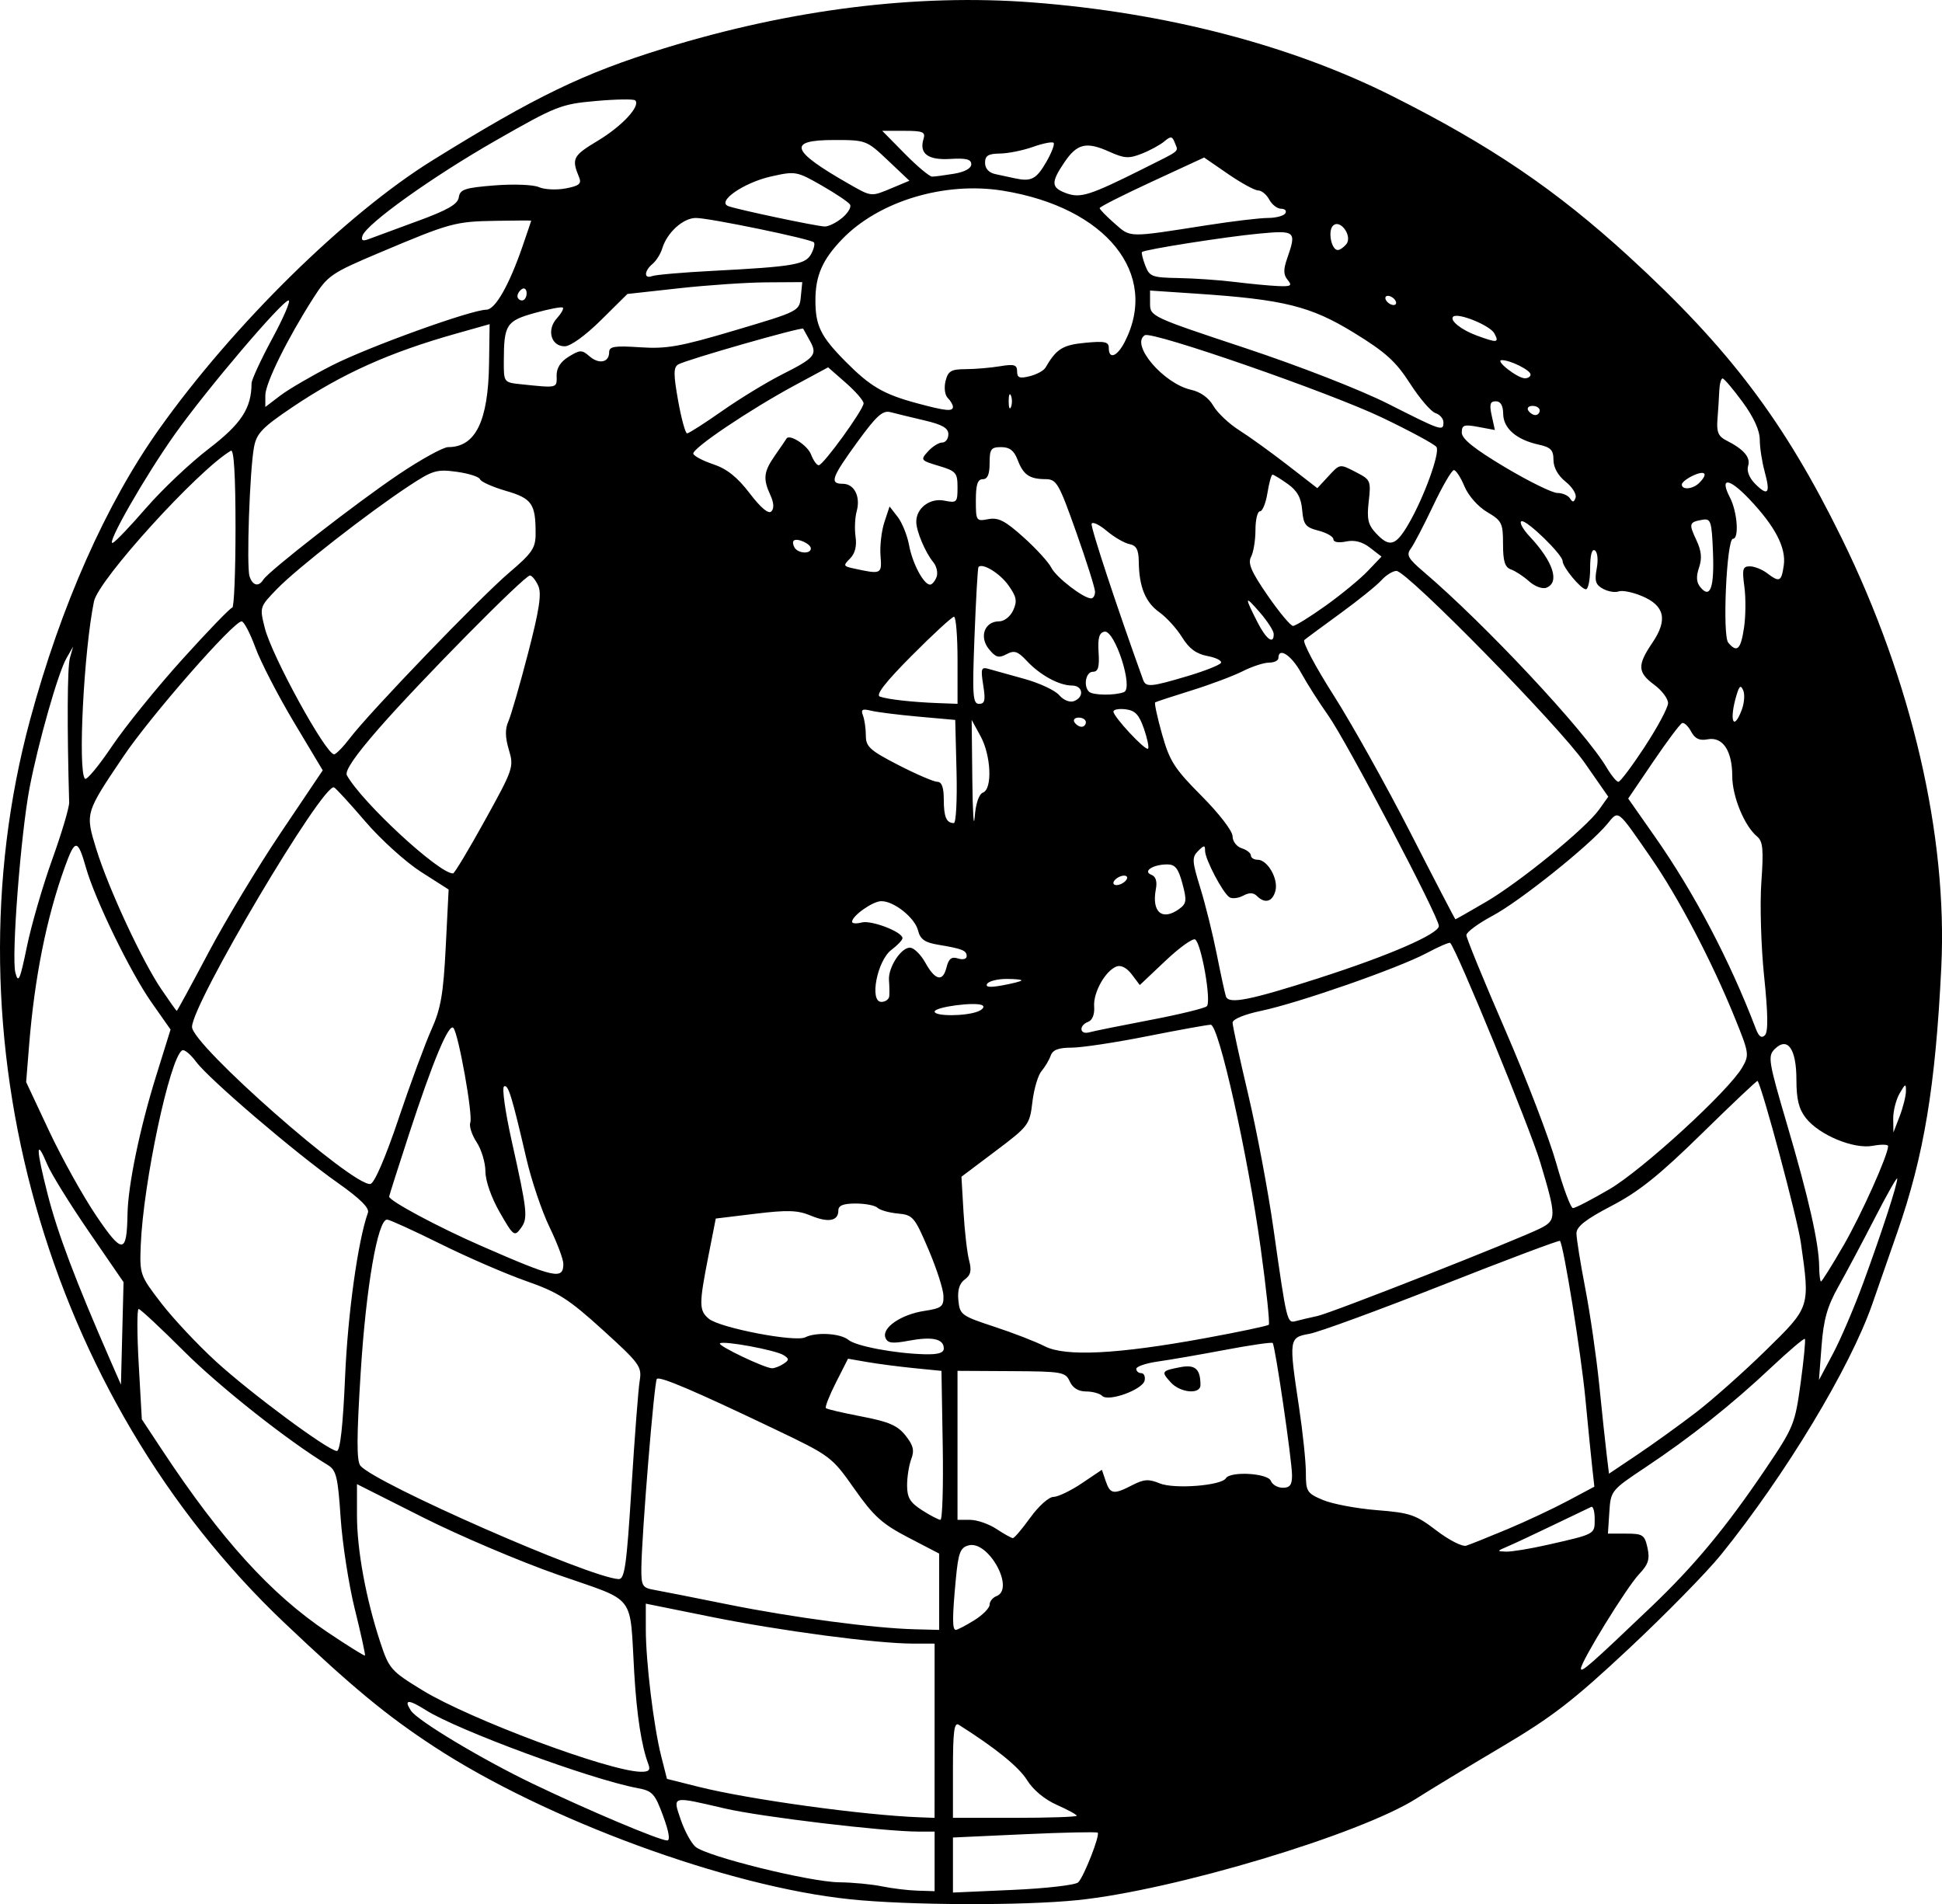 <?xml version="1.0" encoding="UTF-8" standalone="no"?>
<!-- Created with Inkscape (http://www.inkscape.org/) -->

<svg
   width="112.088mm"
   height="109.896mm"
   viewBox="0 0 112.088 109.896"
   version="1.1"
   id="svg1"
   xml:space="preserve"
   inkscape:export-filename="globe.svg"
   inkscape:export-xdpi="96"
   inkscape:export-ydpi="96"
   xmlns:inkscape="http://www.inkscape.org/namespaces/inkscape"
   xmlns:sodipodi="http://sodipodi.sourceforge.net/DTD/sodipodi-0.dtd"
   xmlns="http://www.w3.org/2000/svg"
   xmlns:svg="http://www.w3.org/2000/svg"><sodipodi:namedview
     id="namedview1"
     pagecolor="#ffffff"
     bordercolor="#000000"
     borderopacity="0.25"
     inkscape:showpageshadow="2"
     inkscape:pageopacity="0.0"
     inkscape:pagecheckerboard="0"
     inkscape:deskcolor="#d1d1d1"
     inkscape:document-units="mm"
     inkscape:zoom="1.0324986"
     inkscape:cx="396.61071"
     inkscape:cy="561.7441"
     inkscape:window-width="1051"
     inkscape:window-height="1068"
     inkscape:window-x="130"
     inkscape:window-y="130"
     inkscape:window-maximized="0"
     inkscape:current-layer="layer1"><inkscape:page
       x="0"
       y="-6.1534511e-14"
       width="112.088"
       height="109.896"
       id="page2"
       margin="0"
       bleed="0" /></sodipodi:namedview><defs
     id="defs1" /><g
     inkscape:label="Layer 1"
     inkscape:groupmode="layer"
     id="layer1"
     transform="translate(-46.426,-43.582)"><path
       style="fill:#000000"
       d="m 95.475,153.198 c -7.036,-0.726 -17.557,-4.588 -24.004,-8.812 -2.746,-1.799 -4.705,-3.42 -8.619,-7.13 -13.784,-13.066 -19.635,-33.824 -14.692,-52.123 1.784,-6.606 4.386,-12.469 7.446,-16.779 4.28,-6.027 10.778,-12.415 15.795,-15.526 5.935,-3.681 8.707,-5.021 13.342,-6.451 7.306,-2.255 14.594,-3.166 21.257,-2.657 7.708,0.588 14.928,2.465 20.776,5.403 5.687,2.856 9.446,5.405 13.663,9.264 5.794,5.303 8.974,9.511 12.287,16.259 4.045,8.24 6.119,17.182 5.747,24.775 -0.336,6.865 -0.997,10.849 -2.531,15.26 -0.421,1.211 -1.075,3.088 -1.453,4.17 -1.288,3.689 -5.014,9.861 -8.73,14.462 -0.811,1.005 -3.206,3.446 -5.321,5.425 -3.214,3.007 -4.419,3.937 -7.338,5.666 -1.921,1.137 -4.13,2.475 -4.91,2.973 -3.256,2.077 -14.025,5.308 -19.578,5.873 -3.2,0.326 -9.73,0.301 -13.135,-0.05 z m 4.895,-2.184 v -1.72 h -0.924 c -1.991,0 -9.114,-0.851 -11.202,-1.338 -3.081,-0.719 -3,-0.74 -2.527,0.65 0.218,0.64 0.598,1.342 0.844,1.56 0.63,0.557 6.602,2.036 8.297,2.054 0.776,0.008 1.887,0.114 2.469,0.234 0.582,0.12 1.505,0.233 2.051,0.249 l 0.992,0.03 z m 8.288,1.21 c 0.332,-0.332 1.269,-2.722 1.124,-2.867 -0.055,-0.055 -1.957,-0.015 -4.227,0.089 l -4.127,0.189 v 1.589 1.589 l 3.475,-0.155 c 1.911,-0.085 3.601,-0.281 3.755,-0.435 z M 84.7,148.392 c -0.478,-1.299 -0.616,-1.448 -1.491,-1.611 -2.676,-0.499 -10.359,-3.331 -12.214,-4.502 -1.001,-0.632 -1.28,-0.62 -0.851,0.035 0.378,0.577 4.103,2.812 7.024,4.214 3.171,1.522 7.266,3.253 7.758,3.278 0.194,0.01 0.114,-0.491 -0.227,-1.416 z m 15.669,-4.919 v -5.027 l -1.257,-0.002 c -2.114,-0.004 -7.669,-0.741 -11.642,-1.544 l -3.77,-0.762 7.45e-4,1.485 c 9.42e-4,1.877 0.454,5.605 0.888,7.317 l 0.333,1.312 1.836,0.46 c 2.909,0.729 9.493,1.636 12.75,1.757 l 0.86,0.032 z m 8.202,4.907 c 0,-0.066 -0.517,-0.348 -1.148,-0.628 -0.701,-0.31 -1.37,-0.866 -1.717,-1.428 -0.47,-0.76 -1.818,-1.852 -3.943,-3.195 -0.262,-0.166 -0.335,0.393 -0.335,2.58 V 148.5 H 105 c 1.965,0 3.572,-0.054 3.572,-0.12 z m -24.719,-2.968 c -0.397,-1.036 -0.674,-2.817 -0.819,-5.271 -0.275,-4.666 0.189,-4.067 -4.394,-5.667 -2.195,-0.766 -5.705,-2.258 -7.8,-3.314 l -3.809,-1.92 v 1.808 c 0,1.991 0.516,4.802 1.339,7.301 0.513,1.557 0.612,1.669 2.442,2.79 2.717,1.664 10.737,4.66 12.585,4.702 0.476,0.011 0.584,-0.09 0.454,-0.428 z m 57.871,-9.083 c 2.496,-2.382 4.309,-4.566 6.592,-7.942 1.64,-2.426 1.715,-2.609 2.039,-4.979 0.185,-1.353 0.295,-2.502 0.244,-2.551 -0.051,-0.05 -0.925,0.693 -1.944,1.651 -2.29,2.154 -4.643,4.022 -7.257,5.764 -1.98,1.319 -2.004,1.349 -2.084,2.58 l -0.081,1.245 h 1.052 c 0.96,0 1.067,0.071 1.231,0.818 0.145,0.658 0.05,0.955 -0.485,1.521 -0.72,0.762 -3.356,5.043 -3.357,5.452 -5.3e-4,0.261 0.583,-0.252 4.048,-3.558 z m -74.813,0.152 c -0.353,-1.425 -0.723,-3.808 -0.823,-5.297 -0.159,-2.369 -0.251,-2.749 -0.743,-3.048 -2.314,-1.404 -6.244,-4.512 -8.292,-6.558 -1.347,-1.346 -2.529,-2.447 -2.625,-2.447 -0.096,0 -0.094,1.433 0.005,3.184 l 0.18,3.184 1.174,1.777 c 3.407,5.156 6.268,8.309 9.526,10.498 1.164,0.782 2.144,1.394 2.179,1.36 0.034,-0.034 -0.227,-1.228 -0.579,-2.652 z m 33.723,-1.031 v -2.201 l -1.786,-0.929 c -1.506,-0.783 -1.994,-1.224 -3.109,-2.809 -1.306,-1.857 -1.364,-1.9 -4.63,-3.46 -4.634,-2.214 -6.602,-3.052 -6.77,-2.884 -0.153,0.153 -0.882,9.075 -0.895,10.949 -0.007,0.989 0.063,1.107 0.72,1.223 0.4,0.07 2.335,0.452 4.299,0.849 3.719,0.75 8.396,1.371 10.782,1.43 l 1.389,0.035 z m 2.019,1.651 c 0.49,-0.303 0.891,-0.707 0.891,-0.898 0,-0.191 0.179,-0.416 0.397,-0.499 1.089,-0.418 -0.473,-3.245 -1.617,-2.927 -0.474,0.131 -0.584,0.424 -0.726,1.92 -0.212,2.243 -0.213,2.955 -0.003,2.955 0.092,0 0.568,-0.248 1.058,-0.551 z m -19.779,-7.649 c 0.181,-2.909 0.394,-5.685 0.473,-6.169 0.135,-0.829 0.013,-0.997 -2.136,-2.948 -1.965,-1.784 -2.572,-2.171 -4.404,-2.812 -1.169,-0.409 -3.4,-1.375 -4.958,-2.148 -1.558,-0.772 -2.944,-1.404 -3.081,-1.404 -0.54,0 -1.21,3.872 -1.52,8.774 -0.239,3.791 -0.244,5.161 -0.019,5.433 0.843,1.016 13.245,6.462 14.901,6.543 0.352,0.017 0.463,-0.771 0.744,-5.269 z m 52.867,3.293 c 2.779,-0.631 2.728,-0.603 2.728,-1.483 0,-0.439 -0.089,-0.758 -0.198,-0.709 -0.109,0.049 -1.091,0.519 -2.183,1.046 -1.091,0.526 -2.282,1.083 -2.646,1.238 -0.627,0.267 -0.631,0.282 -0.083,0.299 0.318,0.01 1.39,-0.166 2.381,-0.391 z m -2.33,-0.896 c 1.074,-0.45 2.647,-1.188 3.496,-1.64 l 1.543,-0.823 -0.121,-1.093 c -0.067,-0.601 -0.246,-2.402 -0.399,-4.003 -0.247,-2.591 -1.255,-8.845 -1.465,-9.09 -0.044,-0.052 -3.094,1.095 -6.778,2.548 -3.683,1.453 -7.143,2.721 -7.689,2.818 -1.178,0.209 -1.188,0.285 -0.594,4.23 0.217,1.443 0.395,3.145 0.395,3.784 0,1.091 0.06,1.186 0.992,1.578 0.546,0.229 1.945,0.492 3.109,0.584 1.921,0.152 2.238,0.26 3.432,1.173 0.723,0.553 1.497,0.948 1.72,0.878 0.223,-0.07 1.283,-0.495 2.357,-0.945 z m -27.514,-0.68 c 0.47,-0.655 1.068,-1.191 1.328,-1.191 0.26,0 0.997,-0.353 1.637,-0.783 l 1.164,-0.783 0.22,0.651 c 0.259,0.764 0.456,0.794 1.54,0.233 0.662,-0.342 0.945,-0.361 1.571,-0.101 0.832,0.344 3.559,0.135 3.824,-0.293 0.26,-0.421 2.427,-0.295 2.598,0.151 0.084,0.218 0.394,0.397 0.69,0.397 0.411,0 0.536,-0.171 0.531,-0.728 -0.007,-0.882 -0.975,-7.485 -1.117,-7.628 -0.056,-0.056 -1.284,0.122 -2.73,0.395 -1.446,0.273 -3.194,0.576 -3.885,0.673 -0.691,0.097 -1.257,0.288 -1.257,0.424 0,0.137 0.128,0.248 0.284,0.248 0.156,0 0.245,0.19 0.198,0.422 -0.107,0.53 -2.09,1.251 -2.45,0.891 -0.14,-0.14 -0.56,-0.255 -0.933,-0.255 -0.441,0 -0.769,-0.202 -0.939,-0.578 -0.246,-0.545 -0.438,-0.579 -3.37,-0.595 l -3.109,-0.017 4e-5,4.299 4e-5,4.299 0.728,0.002 c 0.4,9.6e-4 1.085,0.238 1.521,0.527 0.437,0.289 0.863,0.526 0.947,0.527 0.085,9.6e-4 0.538,-0.534 1.009,-1.189 z m 8.097,-7.807 c -0.561,-0.62 -0.532,-0.665 0.573,-0.875 0.845,-0.161 1.148,0.112 1.148,1.031 0,0.562 -1.167,0.457 -1.721,-0.156 z m -13.155,3.64 -0.073,-4.299 -1.587,-0.158 c -0.873,-0.087 -2.087,-0.245 -2.697,-0.351 l -1.11,-0.193 -0.694,1.37 c -0.382,0.753 -0.644,1.42 -0.582,1.482 0.062,0.062 0.991,0.279 2.065,0.484 1.561,0.297 2.069,0.517 2.529,1.095 0.45,0.565 0.523,0.861 0.334,1.359 -0.133,0.35 -0.242,1.034 -0.242,1.519 0,0.707 0.172,0.993 0.86,1.434 0.473,0.303 0.952,0.553 1.065,0.555 0.113,0.002 0.172,-1.93 0.132,-4.295 z m 43.451,-1.88 c 0.946,-0.724 2.762,-2.336 4.035,-3.582 2.601,-2.546 2.578,-2.475 2.041,-6.246 -0.201,-1.411 -2.221,-8.954 -2.497,-9.326 -0.027,-0.036 -1.476,1.333 -3.22,3.043 -2.453,2.404 -3.632,3.348 -5.201,4.166 -1.497,0.781 -2.03,1.197 -2.032,1.587 -0.001,0.291 0.228,1.72 0.509,3.175 0.281,1.455 0.643,3.956 0.805,5.556 0.161,1.601 0.354,3.413 0.429,4.027 l 0.135,1.116 1.639,-1.1 c 0.901,-0.605 2.413,-1.693 3.358,-2.417 z m -77.945,-2.089 c 0.157,-3.646 0.742,-7.845 1.318,-9.459 0.096,-0.27 -0.46,-0.82 -1.738,-1.72 -2.454,-1.727 -7.438,-5.988 -8.183,-6.995 -0.321,-0.434 -0.682,-0.729 -0.802,-0.655 -0.713,0.44 -2.245,7.646 -2.389,11.233 -0.068,1.7 -0.047,1.76 1.182,3.357 0.688,0.894 2.113,2.413 3.166,3.374 2.037,1.859 6.482,5.149 6.969,5.158 0.193,0.004 0.354,-1.444 0.477,-4.294 z M 51.558,114.672 c -1.099,-1.6 -2.181,-3.348 -2.405,-3.884 -0.666,-1.593 -0.655,-0.931 0.027,1.737 0.57,2.231 1.603,4.967 3.591,9.517 l 0.636,1.455 0.075,-2.957 0.075,-2.958 z m 102.416,2.94 c 1.067,-2.915 1.954,-5.635 1.957,-6.005 0.001,-0.136 -0.575,0.876 -1.28,2.249 -0.705,1.373 -1.655,3.159 -2.11,3.969 -0.646,1.149 -0.862,1.906 -0.979,3.44 l -0.15,1.967 0.808,-1.519 c 0.445,-0.835 1.234,-2.681 1.754,-4.101 z m -62.335,4.69 c 0.343,-0.225 0.346,-0.294 0.016,-0.506 -0.457,-0.294 -3.5,-0.856 -3.677,-0.679 -0.132,0.132 2.552,1.415 3,1.434 0.146,0.006 0.443,-0.106 0.661,-0.249 z m 9.26,-0.894 c 0,-0.553 -0.657,-0.699 -2.005,-0.448 -0.981,0.183 -1.239,0.15 -1.364,-0.174 -0.218,-0.569 0.9,-1.338 2.244,-1.543 1.002,-0.153 1.122,-0.248 1.106,-0.87 -0.01,-0.384 -0.4,-1.591 -0.867,-2.682 -0.803,-1.879 -0.897,-1.989 -1.767,-2.069 -0.506,-0.047 -1.032,-0.196 -1.171,-0.331 -0.138,-0.135 -0.704,-0.246 -1.257,-0.246 -0.726,0 -1.005,0.112 -1.005,0.405 0,0.609 -0.583,0.714 -1.601,0.289 -0.743,-0.31 -1.335,-0.329 -3.193,-0.104 l -2.281,0.277 -0.431,2.193 c -0.542,2.758 -0.539,3.117 0.032,3.591 0.634,0.527 4.974,1.363 5.56,1.071 0.638,-0.317 2.038,-0.233 2.5,0.151 0.431,0.357 2.664,0.779 4.376,0.826 0.8,0.022 1.124,-0.076 1.124,-0.338 z m 15.071,-0.59 c 1.959,-0.359 3.618,-0.709 3.687,-0.778 0.069,-0.069 -0.141,-2.058 -0.467,-4.42 -0.746,-5.41 -2.419,-12.894 -2.883,-12.894 -0.185,0 -1.832,0.298 -3.66,0.661 -1.828,0.364 -3.795,0.661 -4.37,0.661 -0.757,0 -1.091,0.128 -1.209,0.463 -0.09,0.255 -0.328,0.655 -0.529,0.89 -0.201,0.235 -0.437,1.036 -0.525,1.781 -0.156,1.317 -0.214,1.395 -2.128,2.835 l -1.968,1.481 0.119,2.03 c 0.065,1.116 0.211,2.376 0.323,2.799 0.155,0.586 0.096,0.848 -0.25,1.101 -0.308,0.225 -0.427,0.612 -0.369,1.203 0.081,0.831 0.175,0.9 2.069,1.522 1.091,0.358 2.401,0.866 2.91,1.128 1.19,0.613 4.198,0.462 9.25,-0.463 z m 6.493,-1.281 c 0.836,-0.181 11.65,-4.436 12.898,-5.075 0.901,-0.461 0.899,-0.683 -0.036,-3.798 -0.598,-1.991 -4.816,-12.268 -5.196,-12.66 -0.049,-0.051 -0.663,0.214 -1.364,0.588 -1.623,0.866 -7.382,2.876 -9.543,3.33 -0.973,0.204 -1.654,0.485 -1.654,0.682 0,0.184 0.404,2.043 0.898,4.131 0.494,2.088 1.152,5.583 1.462,7.765 0.774,5.439 0.781,5.467 1.301,5.327 0.242,-0.065 0.797,-0.196 1.233,-0.29 z m 30.351,-4.044 c 1.041,-1.799 2.589,-5.246 2.589,-5.763 0,-0.101 -0.398,-0.108 -0.883,-0.017 -1.102,0.207 -3.089,-0.618 -3.865,-1.604 -0.405,-0.515 -0.544,-1.078 -0.544,-2.211 0,-1.789 -0.512,-2.508 -1.257,-1.764 -0.405,0.405 -0.354,0.714 0.715,4.343 1.247,4.232 1.84,6.854 1.855,8.206 0.005,0.473 0.053,0.86 0.106,0.86 0.053,0 0.63,-0.923 1.283,-2.051 z m -73.875,1.023 c 0,-0.257 -0.36,-1.21 -0.8,-2.119 -0.44,-0.909 -1.04,-2.686 -1.333,-3.95 -0.845,-3.641 -1.051,-4.307 -1.291,-4.159 -0.123,0.076 0.074,1.479 0.439,3.117 0.921,4.136 0.958,4.493 0.523,5.078 -0.36,0.485 -0.425,0.434 -1.205,-0.926 -0.487,-0.849 -0.827,-1.818 -0.829,-2.365 -0.002,-0.509 -0.231,-1.27 -0.509,-1.691 -0.278,-0.421 -0.441,-0.931 -0.364,-1.132 0.16,-0.417 -0.683,-5.133 -0.976,-5.459 -0.262,-0.291 -1.184,1.915 -2.557,6.119 -0.633,1.939 -1.151,3.566 -1.151,3.615 0,0.244 2.818,1.754 5.292,2.836 4.301,1.88 4.763,1.981 4.763,1.035 z m -25.154,-2.852 c 0.028,-1.664 0.703,-4.934 1.643,-7.955 l 0.842,-2.706 -1.113,-1.587 c -1.205,-1.718 -3.244,-5.91 -3.765,-7.74 -0.483,-1.699 -0.632,-1.702 -1.235,-0.025 -1.051,2.921 -1.738,6.359 -2.052,10.265 l -0.17,2.117 1.323,2.821 c 0.728,1.552 1.949,3.749 2.714,4.882 1.516,2.247 1.774,2.237 1.813,-0.073 z m 85.52,-1.437 c 1.911,-1.116 6.881,-5.668 7.673,-7.028 0.423,-0.726 0.408,-0.827 -0.421,-2.87 -1.339,-3.297 -3.251,-6.944 -4.855,-9.26 -1.969,-2.843 -1.836,-2.742 -2.512,-1.926 -1.031,1.245 -5.033,4.447 -6.607,5.288 -0.837,0.447 -1.521,0.953 -1.521,1.124 0,0.171 1.005,2.625 2.233,5.453 1.228,2.828 2.559,6.302 2.958,7.721 0.399,1.419 0.832,2.58 0.962,2.58 0.13,0 1.071,-0.487 2.09,-1.083 z m -69.877,-4.077 c 0.688,-2.037 1.545,-4.359 1.905,-5.159 0.536,-1.194 0.684,-2.049 0.82,-4.763 l 0.167,-3.307 -1.596,-1.019 c -0.878,-0.561 -2.325,-1.87 -3.216,-2.91 -0.891,-1.04 -1.702,-1.925 -1.802,-1.966 -0.637,-0.263 -8.197,12.487 -8.197,13.825 0,1.038 9.295,9.221 10.296,9.064 0.227,-0.036 0.864,-1.509 1.625,-3.763 z m 87.004,-1.587 c 0.009,-0.464 -0.036,-0.448 -0.367,0.132 -0.208,0.364 -0.373,1.019 -0.367,1.455 l 0.011,0.794 0.357,-0.926 c 0.196,-0.509 0.361,-1.164 0.367,-1.455 z m -8.186,-6.638 c -0.177,-1.72 -0.249,-4.162 -0.159,-5.426 0.135,-1.895 0.091,-2.359 -0.248,-2.64 -0.731,-0.607 -1.431,-2.31 -1.431,-3.482 0,-1.467 -0.552,-2.291 -1.422,-2.125 -0.471,0.09 -0.731,-0.032 -0.953,-0.448 -0.168,-0.314 -0.402,-0.535 -0.519,-0.489 -0.117,0.045 -0.866,1.044 -1.663,2.219 l -1.45,2.136 1.561,2.229 c 2.259,3.226 4.32,7.152 5.811,11.07 0.169,0.444 0.327,0.554 0.52,0.362 0.193,-0.193 0.179,-1.227 -0.046,-3.405 z m -35.441,2.529 c 1.673,-0.319 3.147,-0.677 3.275,-0.796 0.277,-0.257 -0.313,-3.631 -0.674,-3.854 -0.137,-0.085 -0.911,0.473 -1.721,1.239 l -1.472,1.392 -0.464,-0.615 c -0.287,-0.38 -0.622,-0.554 -0.879,-0.456 -0.65,0.249 -1.353,1.507 -1.292,2.311 0.034,0.446 -0.1,0.789 -0.343,0.882 -0.559,0.214 -0.501,0.763 0.064,0.606 0.255,-0.071 1.832,-0.39 3.506,-0.709 z m -9.939,-0.494 c 0.281,-0.11 0.4,-0.269 0.264,-0.353 -0.361,-0.223 -2.76,0.09 -2.76,0.361 0,0.278 1.781,0.273 2.496,-0.007 z M 58.46,98.56 c 0.983,-1.855 2.868,-4.981 4.19,-6.945 l 2.403,-3.572 -1.662,-2.778 c -0.914,-1.528 -1.913,-3.463 -2.221,-4.299 -0.307,-0.837 -0.666,-1.521 -0.798,-1.521 -0.472,0 -5.253,5.462 -6.831,7.805 -2.204,3.272 -2.2,3.256 -1.557,5.339 0.697,2.26 2.634,6.434 3.75,8.082 0.466,0.687 0.868,1.253 0.893,1.257 0.025,0.004 0.85,-1.511 1.833,-3.367 z m 39.293,2.514 c 0.016,-0.182 0.009,-0.591 -0.017,-0.91 -0.061,-0.766 0.752,-1.979 1.261,-1.88 0.222,0.043 0.597,0.427 0.833,0.854 0.571,1.03 1.01,1.136 1.222,0.294 0.132,-0.524 0.292,-0.651 0.671,-0.53 0.282,0.089 0.498,0.032 0.498,-0.133 0,-0.329 -0.248,-0.429 -1.652,-0.662 -0.764,-0.127 -1.027,-0.313 -1.154,-0.817 -0.186,-0.743 -1.401,-1.71 -2.13,-1.696 -0.496,0.009 -1.679,0.847 -1.679,1.189 0,0.103 0.251,0.121 0.557,0.041 0.56,-0.146 2.353,0.543 2.353,0.905 0,0.106 -0.289,0.412 -0.643,0.679 -0.821,0.619 -1.279,2.999 -0.577,2.999 0.235,0 0.44,-0.149 0.456,-0.331 z m 24.842,-1.056 c 4.016,-1.289 6.879,-2.535 6.879,-2.993 0,-0.524 -5.33,-10.665 -6.39,-12.157 -0.517,-0.728 -1.218,-1.829 -1.557,-2.447 -0.561,-1.022 -1.314,-1.515 -1.314,-0.86 0,0.146 -0.243,0.265 -0.54,0.265 -0.297,0 -0.981,0.223 -1.521,0.496 -0.54,0.273 -1.875,0.774 -2.966,1.113 -1.091,0.339 -2.03,0.648 -2.086,0.685 -0.056,0.038 0.123,0.865 0.397,1.839 0.438,1.555 0.716,1.988 2.284,3.564 1.008,1.013 1.786,2.024 1.786,2.322 0,0.295 0.233,0.602 0.529,0.696 0.291,0.092 0.529,0.279 0.529,0.415 0,0.136 0.176,0.247 0.391,0.247 0.571,0 1.204,1.106 1.025,1.792 -0.167,0.637 -0.608,0.761 -1.069,0.3 -0.201,-0.201 -0.444,-0.206 -0.795,-0.018 -0.278,0.149 -0.633,0.19 -0.789,0.091 -0.384,-0.244 -1.408,-2.194 -1.408,-2.68 0,-0.34 -0.053,-0.338 -0.404,0.012 -0.362,0.362 -0.349,0.582 0.128,2.127 0.293,0.948 0.72,2.667 0.949,3.82 0.229,1.154 0.467,2.252 0.53,2.441 0.155,0.47 1.356,0.233 5.412,-1.068 z m -17.22,0.161 c 0.061,-0.053 -0.319,-0.097 -0.844,-0.097 -0.525,0 -1.033,0.127 -1.128,0.281 -0.118,0.192 0.151,0.223 0.844,0.097 0.56,-0.101 1.068,-0.228 1.128,-0.281 z M 49.439,93.188 c 0.547,-1.52 0.987,-3.002 0.979,-3.293 -0.125,-4.342 -0.108,-7.805 0.042,-8.334 l 0.187,-0.661 -0.388,0.676 c -0.478,0.833 -1.632,4.89 -2.124,7.464 -0.515,2.697 -1.059,9.772 -0.821,10.68 0.17,0.65 0.265,0.435 0.665,-1.505 0.256,-1.245 0.914,-3.507 1.46,-5.027 z m 82.732,2.462 c 1.965,-1.148 5.783,-4.262 6.553,-5.344 l 0.528,-0.741 -1.359,-1.952 c -1.49,-2.14 -10.259,-11.08 -10.868,-11.08 -0.209,0 -0.602,0.245 -0.873,0.545 -0.271,0.3 -1.332,1.155 -2.356,1.9 -1.024,0.745 -1.963,1.439 -2.086,1.543 -0.123,0.104 0.637,1.539 1.688,3.188 1.051,1.649 3.053,5.234 4.45,7.965 1.396,2.732 2.558,4.966 2.582,4.966 0.024,0 0.808,-0.446 1.741,-0.992 z m -17.672,0.383 c 0.413,-0.302 0.434,-0.483 0.173,-1.455 -0.237,-0.882 -0.42,-1.109 -0.884,-1.106 -0.827,0.006 -1.423,0.401 -0.905,0.6 0.253,0.097 0.342,0.383 0.257,0.826 -0.255,1.336 0.371,1.859 1.359,1.136 z m -3.016,-1.792 c 0,-0.125 -0.179,-0.159 -0.397,-0.076 -0.218,0.084 -0.397,0.255 -0.397,0.38 0,0.125 0.179,0.159 0.397,0.076 0.218,-0.084 0.397,-0.255 0.397,-0.38 z M 74.412,90.935 c 1.642,-2.968 1.682,-3.085 1.385,-4.077 -0.216,-0.722 -0.225,-1.202 -0.03,-1.638 0.151,-0.339 0.662,-2.105 1.134,-3.924 0.656,-2.526 0.796,-3.448 0.592,-3.903 -0.147,-0.327 -0.363,-0.595 -0.481,-0.595 -0.313,0 -6.335,6.095 -8.72,8.826 -1.382,1.583 -1.981,2.462 -1.844,2.707 0.881,1.574 5.321,5.678 6.127,5.662 0.081,-0.002 0.908,-1.378 1.837,-3.058 z m 28.751,-1.611 c 0.553,-0.212 0.466,-2.144 -0.147,-3.265 l -0.507,-0.926 0.037,3.44 c 0.02,1.892 0.081,2.868 0.136,2.169 0.062,-0.79 0.244,-1.326 0.481,-1.417 z m -1.528,-1.214 -0.075,-2.977 -2.117,-0.189 c -1.164,-0.104 -2.4,-0.259 -2.745,-0.344 -0.505,-0.124 -0.596,-0.07 -0.463,0.277 0.091,0.238 0.166,0.761 0.166,1.163 0,0.639 0.236,0.853 1.879,1.698 1.034,0.532 2.046,0.967 2.249,0.967 0.252,0 0.37,0.322 0.37,1.014 0,1.014 0.15,1.367 0.582,1.367 0.126,0 0.195,-1.339 0.154,-2.977 z m -44.679,-6.482 c 1.478,-1.637 2.773,-2.977 2.876,-2.977 0.104,-3e-5 0.188,-2.072 0.188,-4.605 0,-2.997 -0.092,-4.551 -0.265,-4.45 -1.878,1.097 -7.65,7.447 -7.905,8.698 -0.588,2.879 -0.939,9.814 -0.518,10.235 0.097,0.097 0.796,-0.747 1.555,-1.874 0.759,-1.127 2.589,-3.389 4.068,-5.026 z m 84.409,5.039 c 0.736,-1.121 1.338,-2.249 1.338,-2.506 0,-0.257 -0.357,-0.731 -0.794,-1.054 -0.971,-0.718 -0.99,-1.134 -0.109,-2.431 0.896,-1.319 0.71,-2.142 -0.609,-2.693 -0.535,-0.224 -1.137,-0.344 -1.337,-0.267 -0.2,0.077 -0.605,0.011 -0.899,-0.147 -0.434,-0.232 -0.504,-0.453 -0.37,-1.169 0.095,-0.505 0.049,-0.955 -0.107,-1.051 -0.172,-0.106 -0.273,0.277 -0.273,1.038 0,0.663 -0.11,1.206 -0.245,1.206 -0.283,0 -1.342,-1.281 -1.342,-1.623 0,-0.379 -2.082,-2.402 -2.371,-2.304 -0.148,0.05 0.069,0.452 0.482,0.894 1.352,1.445 1.737,2.641 0.949,2.943 -0.226,0.087 -0.671,-0.077 -0.992,-0.366 -0.32,-0.288 -0.79,-0.597 -1.045,-0.687 -0.356,-0.126 -0.463,-0.464 -0.463,-1.468 0,-1.208 -0.068,-1.345 -0.916,-1.846 -0.527,-0.311 -1.083,-0.94 -1.309,-1.481 -0.216,-0.517 -0.492,-0.941 -0.613,-0.941 -0.121,0 -0.658,0.923 -1.193,2.051 -0.535,1.128 -1.117,2.245 -1.293,2.482 -0.27,0.364 -0.157,0.57 0.717,1.315 3.585,3.055 9.337,9.205 10.587,11.32 0.268,0.453 0.573,0.824 0.679,0.824 0.106,0 0.794,-0.917 1.53,-2.038 z M 66.631,86.173 c 1.155,-1.515 7.54,-8.146 9.191,-9.547 1.305,-1.107 1.514,-1.411 1.518,-2.21 0.008,-1.756 -0.203,-2.065 -1.715,-2.504 -0.773,-0.225 -1.445,-0.526 -1.493,-0.668 -0.048,-0.143 -0.654,-0.337 -1.346,-0.432 -1.153,-0.158 -1.387,-0.088 -2.778,0.831 -2.359,1.558 -6.437,4.741 -7.575,5.912 -1.027,1.057 -1.028,1.06 -0.721,2.279 0.406,1.612 3.518,7.283 3.997,7.283 0.112,0 0.527,-0.424 0.922,-0.943 z m 45.82,-0.535 c -0.279,-0.81 -0.51,-1.053 -1.059,-1.119 -0.386,-0.046 -0.702,0.013 -0.701,0.132 0.002,0.303 1.853,2.287 1.998,2.141 0.066,-0.066 -0.041,-0.585 -0.237,-1.155 z m -3.35,-0.374 c 0,-0.146 -0.186,-0.265 -0.412,-0.265 -0.227,0 -0.339,0.119 -0.249,0.265 0.09,0.146 0.276,0.265 0.412,0.265 0.137,0 0.249,-0.119 0.249,-0.265 z m 37.853,-0.707 c 0.148,-0.389 0.188,-0.895 0.089,-1.124 -0.142,-0.33 -0.222,-0.278 -0.381,0.244 -0.442,1.45 -0.201,2.178 0.292,0.88 z m -45.261,-2.865 c 0,-1.382 -0.092,-2.514 -0.204,-2.514 -0.112,0 -1.206,1.007 -2.431,2.238 -1.525,1.533 -2.107,2.28 -1.846,2.371 0.468,0.163 1.861,0.319 3.357,0.375 l 1.124,0.042 z m 1.483,1.435 c -0.152,-0.949 -0.116,-1.062 0.297,-0.941 0.258,0.075 1.184,0.333 2.057,0.572 0.873,0.239 1.785,0.663 2.027,0.942 0.257,0.296 0.614,0.44 0.86,0.346 0.607,-0.233 0.517,-0.898 -0.122,-0.898 -0.736,0 -1.839,-0.602 -2.603,-1.42 -0.526,-0.563 -0.723,-0.628 -1.173,-0.387 -0.446,0.239 -0.625,0.186 -1.018,-0.299 -0.572,-0.707 -0.244,-1.598 0.589,-1.598 0.299,0 0.651,-0.276 0.817,-0.641 0.241,-0.529 0.193,-0.779 -0.277,-1.44 -0.497,-0.698 -1.509,-1.314 -1.73,-1.053 -0.042,0.05 -0.144,1.846 -0.227,3.993 -0.133,3.426 -0.101,3.903 0.262,3.903 0.335,0 0.381,-0.203 0.241,-1.078 z m 8.123,0.4 c 0.567,-0.217 -0.533,-3.611 -1.13,-3.487 -0.302,0.063 -0.388,0.37 -0.335,1.199 0.054,0.851 -0.024,1.115 -0.331,1.115 -0.401,0 -0.56,0.812 -0.225,1.147 0.215,0.215 1.487,0.232 2.021,0.027 z m 3.65,-0.917 c 0.992,-0.295 1.867,-0.64 1.944,-0.765 0.077,-0.125 -0.268,-0.304 -0.767,-0.398 -0.652,-0.122 -1.067,-0.428 -1.472,-1.083 -0.31,-0.502 -0.899,-1.151 -1.31,-1.443 -0.808,-0.575 -1.172,-1.467 -1.19,-2.912 -0.009,-0.703 -0.136,-0.944 -0.541,-1.024 -0.291,-0.058 -0.882,-0.401 -1.313,-0.764 -0.431,-0.363 -0.822,-0.546 -0.868,-0.407 -0.065,0.194 1.47,4.844 2.971,9.002 0.16,0.444 0.436,0.421 2.544,-0.206 z m 32.137,-2.791 c 0.1,-0.666 0.109,-1.738 0.021,-2.381 -0.138,-1.008 -0.095,-1.17 0.313,-1.17 0.26,0 0.705,0.175 0.987,0.388 0.732,0.554 0.835,0.507 0.974,-0.439 0.149,-1.017 -0.5,-2.263 -2.002,-3.841 -1.169,-1.228 -1.718,-1.266 -1.103,-0.076 0.426,0.825 0.539,2.379 0.172,2.379 -0.365,0 -0.619,5.575 -0.272,5.992 0.505,0.608 0.722,0.404 0.91,-0.854 z m -27.144,0.351 c -0.004,-0.182 -0.37,-0.747 -0.813,-1.257 -0.872,-1.003 -0.888,-0.921 -0.117,0.595 0.501,0.983 0.943,1.298 0.929,0.661 z m 3.002,-1.632 c 0.899,-0.643 1.992,-1.543 2.427,-2 l 0.792,-0.831 -0.66,-0.511 c -0.449,-0.347 -0.893,-0.463 -1.388,-0.36 -0.428,0.089 -0.728,0.037 -0.728,-0.127 0,-0.153 -0.387,-0.378 -0.86,-0.499 -0.75,-0.193 -0.87,-0.345 -0.942,-1.191 -0.06,-0.71 -0.284,-1.114 -0.835,-1.506 -0.414,-0.295 -0.809,-0.536 -0.877,-0.536 -0.068,0 -0.2,0.476 -0.293,1.058 -0.093,0.582 -0.287,1.058 -0.431,1.058 -0.144,0 -0.261,0.484 -0.261,1.076 0,0.592 -0.114,1.29 -0.254,1.551 -0.199,0.372 0.009,0.856 0.958,2.232 0.667,0.966 1.326,1.756 1.464,1.756 0.138,0 0.987,-0.526 1.886,-1.169 z m -13.314,-0.798 c 0,-0.209 -0.489,-1.757 -1.086,-3.44 -1.013,-2.855 -1.133,-3.06 -1.786,-3.064 -0.92,-0.005 -1.271,-0.252 -1.603,-1.126 -0.199,-0.523 -0.459,-0.722 -0.943,-0.722 -0.587,0 -0.668,0.112 -0.668,0.926 0,0.647 -0.12,0.926 -0.397,0.926 -0.295,0 -0.397,0.312 -0.397,1.221 0,1.186 0.021,1.217 0.718,1.084 0.578,-0.111 0.974,0.093 2.037,1.049 0.726,0.652 1.446,1.441 1.601,1.752 0.277,0.556 1.855,1.772 2.298,1.772 0.124,0 0.225,-0.171 0.225,-0.38 z m 35.665,-2.292 c -0.072,-1.792 -0.124,-1.951 -0.608,-1.867 -0.771,0.133 -0.798,0.224 -0.352,1.169 0.295,0.626 0.337,1.055 0.155,1.593 -0.177,0.522 -0.153,0.853 0.082,1.136 0.567,0.684 0.805,0.016 0.723,-2.03 z m -83.674,1.593 c 0.306,-0.495 5.379,-4.442 7.815,-6.08 1.286,-0.865 2.572,-1.573 2.857,-1.573 1.579,0 2.311,-1.493 2.36,-4.807 l 0.033,-2.29 -1.908,0.538 c -3.883,1.094 -6.598,2.314 -9.491,4.263 -1.725,1.163 -2.052,1.504 -2.2,2.294 -0.249,1.334 -0.441,6.878 -0.259,7.453 0.173,0.544 0.526,0.633 0.793,0.201 z m 38.859,-0.15 c 0.092,-0.239 0.009,-0.626 -0.185,-0.86 -0.463,-0.558 -0.984,-1.794 -0.984,-2.335 0,-0.791 0.788,-1.385 1.617,-1.22 0.725,0.145 0.764,0.106 0.764,-0.764 0,-0.844 -0.086,-0.943 -1.083,-1.242 -1.049,-0.314 -1.068,-0.341 -0.62,-0.836 0.254,-0.281 0.623,-0.511 0.818,-0.511 0.196,0 0.356,-0.215 0.356,-0.477 0,-0.358 -0.347,-0.558 -1.389,-0.802 -0.764,-0.179 -1.64,-0.392 -1.946,-0.473 -0.455,-0.12 -0.807,0.197 -1.918,1.724 -1.494,2.054 -1.618,2.409 -0.841,2.409 0.664,0 1.037,0.738 0.802,1.587 -0.1,0.364 -0.129,1.028 -0.064,1.475 0.078,0.531 -0.032,0.965 -0.316,1.249 -0.404,0.404 -0.391,0.445 0.171,0.568 1.645,0.36 1.67,0.349 1.585,-0.732 -0.044,-0.557 0.056,-1.423 0.221,-1.925 l 0.301,-0.913 0.468,0.602 c 0.257,0.331 0.554,1.066 0.658,1.633 0.195,1.056 0.844,2.276 1.212,2.276 0.113,0 0.281,-0.196 0.373,-0.435 z m -7.254,-1.653 c 0,-0.268 -0.806,-0.634 -0.99,-0.449 -0.067,0.067 -0.042,0.248 0.053,0.403 0.211,0.342 0.937,0.377 0.937,0.046 z M 54.869,72.891 c 0.916,-1.058 2.538,-2.591 3.604,-3.408 1.879,-1.439 2.467,-2.337 2.472,-3.776 8.11e-4,-0.206 0.538,-1.367 1.193,-2.58 0.656,-1.213 1.081,-2.205 0.945,-2.205 -0.361,0 -4.665,5.058 -6.53,7.673 -1.732,2.429 -4.052,6.482 -3.617,6.318 0.147,-0.055 1.017,-0.966 1.932,-2.024 z m 72.856,0.931 c 0.888,-1.525 1.823,-4.097 1.613,-4.438 -0.094,-0.153 -1.501,-0.915 -3.127,-1.694 -3.022,-1.448 -13.294,-5.016 -13.707,-4.761 -0.855,0.528 1.077,2.8 2.68,3.153 0.531,0.117 1.009,0.462 1.271,0.918 0.231,0.402 0.903,1.038 1.493,1.412 0.591,0.374 1.847,1.28 2.793,2.013 l 1.719,1.332 0.607,-0.655 c 0.718,-0.775 0.66,-0.767 1.689,-0.234 0.77,0.398 0.805,0.485 0.67,1.654 -0.116,1.01 -0.042,1.342 0.411,1.829 0.788,0.847 1.144,0.747 1.888,-0.529 z M 90.891,72.162 c -0.439,-0.964 -0.391,-1.356 0.284,-2.321 0.327,-0.467 0.616,-0.89 0.642,-0.939 0.158,-0.302 1.216,0.374 1.419,0.907 0.134,0.351 0.335,0.632 0.448,0.625 0.273,-0.019 2.586,-3.215 2.586,-3.574 0,-0.154 -0.46,-0.685 -1.023,-1.179 l -1.023,-0.898 -1.887,1.017 c -2.64,1.423 -5.983,3.674 -5.896,3.97 0.04,0.136 0.565,0.412 1.165,0.612 0.776,0.259 1.381,0.743 2.088,1.669 0.643,0.843 1.086,1.214 1.252,1.049 0.166,-0.166 0.147,-0.498 -0.054,-0.938 z m 45.897,-0.78 c -0.438,-0.349 -0.699,-0.818 -0.699,-1.254 0,-0.57 -0.155,-0.731 -0.856,-0.885 -1.28,-0.281 -2.036,-0.936 -2.046,-1.772 -0.006,-0.483 -0.149,-0.728 -0.426,-0.728 -0.331,0 -0.38,0.173 -0.236,0.829 l 0.182,0.829 -0.955,-0.179 c -0.828,-0.155 -0.955,-0.111 -0.955,0.329 0,0.36 0.726,0.942 2.493,1.996 1.371,0.818 2.733,1.488 3.027,1.488 0.294,0 0.622,0.143 0.73,0.318 0.147,0.238 0.227,0.226 0.318,-0.048 0.067,-0.201 -0.193,-0.616 -0.578,-0.923 z m 11.492,-0.579 c -0.155,-0.559 -0.283,-1.389 -0.284,-1.843 -9.6e-4,-0.537 -0.35,-1.301 -0.994,-2.179 -0.546,-0.744 -1.064,-1.354 -1.153,-1.356 -0.088,-0.002 -0.174,0.323 -0.191,0.724 -0.017,0.4 -0.064,1.139 -0.104,1.642 -0.058,0.713 0.051,0.978 0.493,1.201 1.028,0.519 1.433,0.989 1.277,1.48 -0.093,0.293 0.068,0.698 0.413,1.043 0.737,0.737 0.888,0.539 0.541,-0.711 z m -3.778,0.65 c 0.53,-0.53 0.356,-0.747 -0.344,-0.428 -0.364,0.166 -0.661,0.401 -0.661,0.523 0,0.33 0.641,0.269 1.005,-0.095 z M 88.103,67.304 c 1.012,-0.71 2.569,-1.66 3.462,-2.111 1.907,-0.963 2.054,-1.141 1.604,-1.945 -0.187,-0.333 -0.36,-0.646 -0.384,-0.695 -0.061,-0.122 -6.8,1.807 -7.219,2.066 -0.272,0.168 -0.272,0.569 6.61e-4,2.092 0.185,1.036 0.418,1.884 0.517,1.884 0.099,0 1.008,-0.581 2.02,-1.292 z m 41.635,0.648 c 0,-0.208 -0.208,-0.447 -0.463,-0.529 -0.255,-0.083 -0.914,-0.851 -1.465,-1.708 -0.82,-1.274 -1.41,-1.808 -3.243,-2.932 -2.496,-1.531 -4.037,-1.914 -9.05,-2.25 l -2.712,-0.182 v 0.749 c 0,0.74 0.067,0.772 5.49,2.57 3.139,1.041 6.68,2.423 8.268,3.227 3.087,1.562 3.175,1.592 3.175,1.054 z m 5.556,-0.679 c 0,-0.146 -0.186,-0.265 -0.412,-0.265 -0.227,0 -0.339,0.119 -0.249,0.265 0.09,0.146 0.276,0.265 0.412,0.265 0.137,0 0.249,-0.119 0.249,-0.265 z m -33.867,-0.212 c 0,-0.116 -0.134,-0.346 -0.298,-0.51 -0.168,-0.168 -0.224,-0.594 -0.127,-0.979 0.145,-0.578 0.319,-0.681 1.158,-0.684 0.543,-0.002 1.434,-0.077 1.979,-0.167 0.829,-0.137 0.992,-0.088 0.992,0.296 0,0.37 0.143,0.424 0.728,0.278 0.4,-0.1 0.809,-0.321 0.908,-0.492 0.633,-1.087 0.991,-1.312 2.289,-1.436 1.14,-0.11 1.367,-0.06 1.367,0.299 0,0.679 0.478,0.503 0.912,-0.335 2.036,-3.937 -1.056,-7.782 -7.033,-8.744 -3.362,-0.541 -7.161,0.608 -9.275,2.806 -1.136,1.181 -1.537,2.103 -1.537,3.529 0,1.459 0.306,2.08 1.731,3.519 1.441,1.454 2.194,1.894 4.15,2.42 1.65,0.444 2.056,0.483 2.056,0.199 z m 3.35,-0.648 c -0.073,-0.182 -0.133,-0.033 -0.133,0.331 0,0.364 0.06,0.513 0.133,0.331 0.073,-0.182 0.073,-0.48 0,-0.661 z M 65.592,64.671 c 2.098,-1.069 8.024,-3.207 8.909,-3.215 0.509,-0.004 1.314,-1.419 2.089,-3.671 0.273,-0.794 0.497,-1.454 0.497,-1.468 -3e-6,-0.014 -0.923,-0.009 -2.051,0.01 -2.344,0.04 -2.619,0.115 -6.667,1.823 -2.822,1.191 -3.022,1.327 -3.849,2.62 -1.508,2.357 -2.78,4.933 -2.78,5.63 v 0.671 l 0.865,-0.659 c 0.476,-0.363 1.82,-1.146 2.987,-1.741 z m 12.96,0.605 c -0.007,-0.454 0.222,-0.816 0.704,-1.111 0.65,-0.398 0.757,-0.4 1.191,-0.022 0.55,0.48 1.138,0.361 1.138,-0.23 0,-0.336 0.306,-0.385 1.786,-0.287 1.534,0.102 2.308,-0.036 5.49,-0.982 3.699,-1.099 3.704,-1.102 3.787,-1.94 l 0.083,-0.839 -2.067,0.013 c -1.137,0.007 -3.408,0.161 -5.046,0.342 l -2.979,0.329 -1.526,1.51 c -0.907,0.897 -1.758,1.51 -2.096,1.51 -0.786,0 -1.053,-0.947 -0.455,-1.608 0.255,-0.282 0.413,-0.562 0.351,-0.624 -0.062,-0.062 -0.786,0.075 -1.609,0.304 -1.656,0.461 -1.793,0.673 -1.799,2.773 -0.004,1.24 -0.003,1.241 0.989,1.345 2.123,0.222 2.072,0.234 2.061,-0.481 z m 56.214,-0.078 c 0,-0.251 -1.181,-0.839 -1.666,-0.83 -0.414,0.008 0.901,1.039 1.335,1.047 0.182,0.003 0.331,-0.094 0.331,-0.216 z m -2.09,-2.374 c -0.249,-0.465 -2.118,-1.222 -2.377,-0.963 -0.215,0.215 0.473,0.763 1.37,1.091 1.182,0.433 1.3,0.418 1.007,-0.129 z m -5.715,-1.902 c -0.09,-0.146 -0.283,-0.265 -0.428,-0.265 -0.146,0 -0.191,0.119 -0.101,0.265 0.09,0.146 0.283,0.265 0.428,0.265 0.146,0 0.191,-0.119 0.101,-0.265 z M 76.822,60.51 c 0,-0.227 -0.119,-0.339 -0.265,-0.249 -0.146,0.09 -0.265,0.276 -0.265,0.412 0,0.137 0.119,0.249 0.265,0.249 0.146,0 0.265,-0.186 0.265,-0.412 z M 120.747,59.738 c -0.246,-0.297 -0.254,-0.595 -0.032,-1.23 0.554,-1.59 0.496,-1.641 -1.626,-1.442 -1.915,0.179 -6.607,0.917 -6.751,1.062 -0.042,0.042 0.043,0.391 0.189,0.775 0.246,0.647 0.387,0.7 1.926,0.727 0.913,0.016 2.375,0.117 3.248,0.226 0.873,0.108 1.989,0.214 2.48,0.236 0.76,0.033 0.844,-0.019 0.568,-0.352 z M 87.57,59.214 c 4.671,-0.243 5.347,-0.359 5.677,-0.976 0.158,-0.295 0.227,-0.596 0.153,-0.669 -0.202,-0.202 -6.027,-1.406 -6.808,-1.407 -0.736,-10e-4 -1.666,0.841 -1.944,1.761 -0.095,0.314 -0.347,0.716 -0.56,0.892 -0.489,0.406 -0.505,0.887 -0.023,0.702 0.2,-0.077 1.777,-0.213 3.506,-0.303 z m 36.558,-1.533 c 0.384,-0.463 -0.349,-1.487 -0.767,-1.07 -0.306,0.306 -0.089,1.401 0.277,1.401 0.118,0 0.338,-0.149 0.489,-0.331 z M 70.492,56.355 c 1.775,-0.65 2.355,-0.983 2.415,-1.385 0.068,-0.458 0.345,-0.55 2.063,-0.687 1.098,-0.087 2.241,-0.043 2.559,0.099 0.316,0.142 1.011,0.176 1.543,0.076 0.774,-0.145 0.931,-0.272 0.784,-0.629 -0.453,-1.097 -0.374,-1.253 1.071,-2.122 1.405,-0.844 2.485,-2.009 2.163,-2.331 -0.084,-0.084 -1.106,-0.069 -2.27,0.035 -2.019,0.179 -2.287,0.285 -5.77,2.275 -3.684,2.106 -7.48,4.82 -7.704,5.508 -0.086,0.264 0.014,0.321 0.344,0.194 0.256,-0.098 1.517,-0.564 2.801,-1.034 z m 45.621,0.223 c 1.455,-0.228 3.026,-0.415 3.49,-0.416 0.464,-8.6e-4 0.918,-0.121 1.008,-0.266 0.09,-0.146 -0.018,-0.265 -0.24,-0.265 -0.222,0 -0.531,-0.238 -0.686,-0.529 -0.156,-0.291 -0.444,-0.529 -0.641,-0.529 -0.197,0 -0.979,-0.427 -1.738,-0.95 l -1.38,-0.95 -3.015,1.394 c -1.658,0.767 -3.015,1.453 -3.015,1.526 0,0.072 0.387,0.47 0.86,0.884 0.951,0.832 0.714,0.827 5.358,0.1 z M 95.032,56.159 c 0.339,-0.282 0.544,-0.628 0.457,-0.769 -0.087,-0.141 -0.823,-0.636 -1.636,-1.101 -1.44,-0.824 -1.515,-0.837 -2.915,-0.524 -1.584,0.354 -3.167,1.451 -2.475,1.714 0.513,0.195 5.037,1.152 5.556,1.175 0.218,0.01 0.674,-0.213 1.012,-0.495 z m 17.376,-2.838 c 2.221,-1.111 2.034,-0.957 1.826,-1.499 -0.147,-0.384 -0.232,-0.395 -0.602,-0.082 -0.237,0.201 -0.821,0.52 -1.3,0.709 -0.749,0.297 -1.01,0.281 -1.886,-0.114 -1.323,-0.596 -1.856,-0.468 -2.593,0.626 -0.782,1.161 -0.762,1.453 0.123,1.776 0.814,0.296 1.357,0.123 4.432,-1.415 z M 97.931,54.425 98.915,54.013 97.673,52.838 c -1.228,-1.162 -1.262,-1.175 -3.109,-1.175 -2.71,0 -2.51,0.608 0.826,2.515 1.357,0.776 1.295,0.77 2.541,0.247 z m 8.88,-1.487 c 0.31,-0.535 0.501,-1.036 0.425,-1.113 -0.076,-0.076 -0.611,0.029 -1.187,0.234 -0.577,0.205 -1.435,0.379 -1.908,0.385 -0.677,0.009 -0.86,0.123 -0.86,0.536 0,0.33 0.221,0.571 0.595,0.651 0.327,0.07 0.833,0.179 1.124,0.242 0.946,0.205 1.238,0.054 1.811,-0.935 z m -5.317,0.671 c 0.613,-0.101 0.992,-0.31 0.992,-0.546 0,-0.288 -0.297,-0.364 -1.208,-0.308 -1.296,0.08 -1.812,-0.307 -1.547,-1.159 0.123,-0.396 -0.038,-0.463 -1.121,-0.463 H 97.347 L 98.65,52.456 c 0.717,0.728 1.427,1.322 1.578,1.32 0.151,-0.002 0.721,-0.077 1.267,-0.167 z"
       id="path3" /></g></svg>
